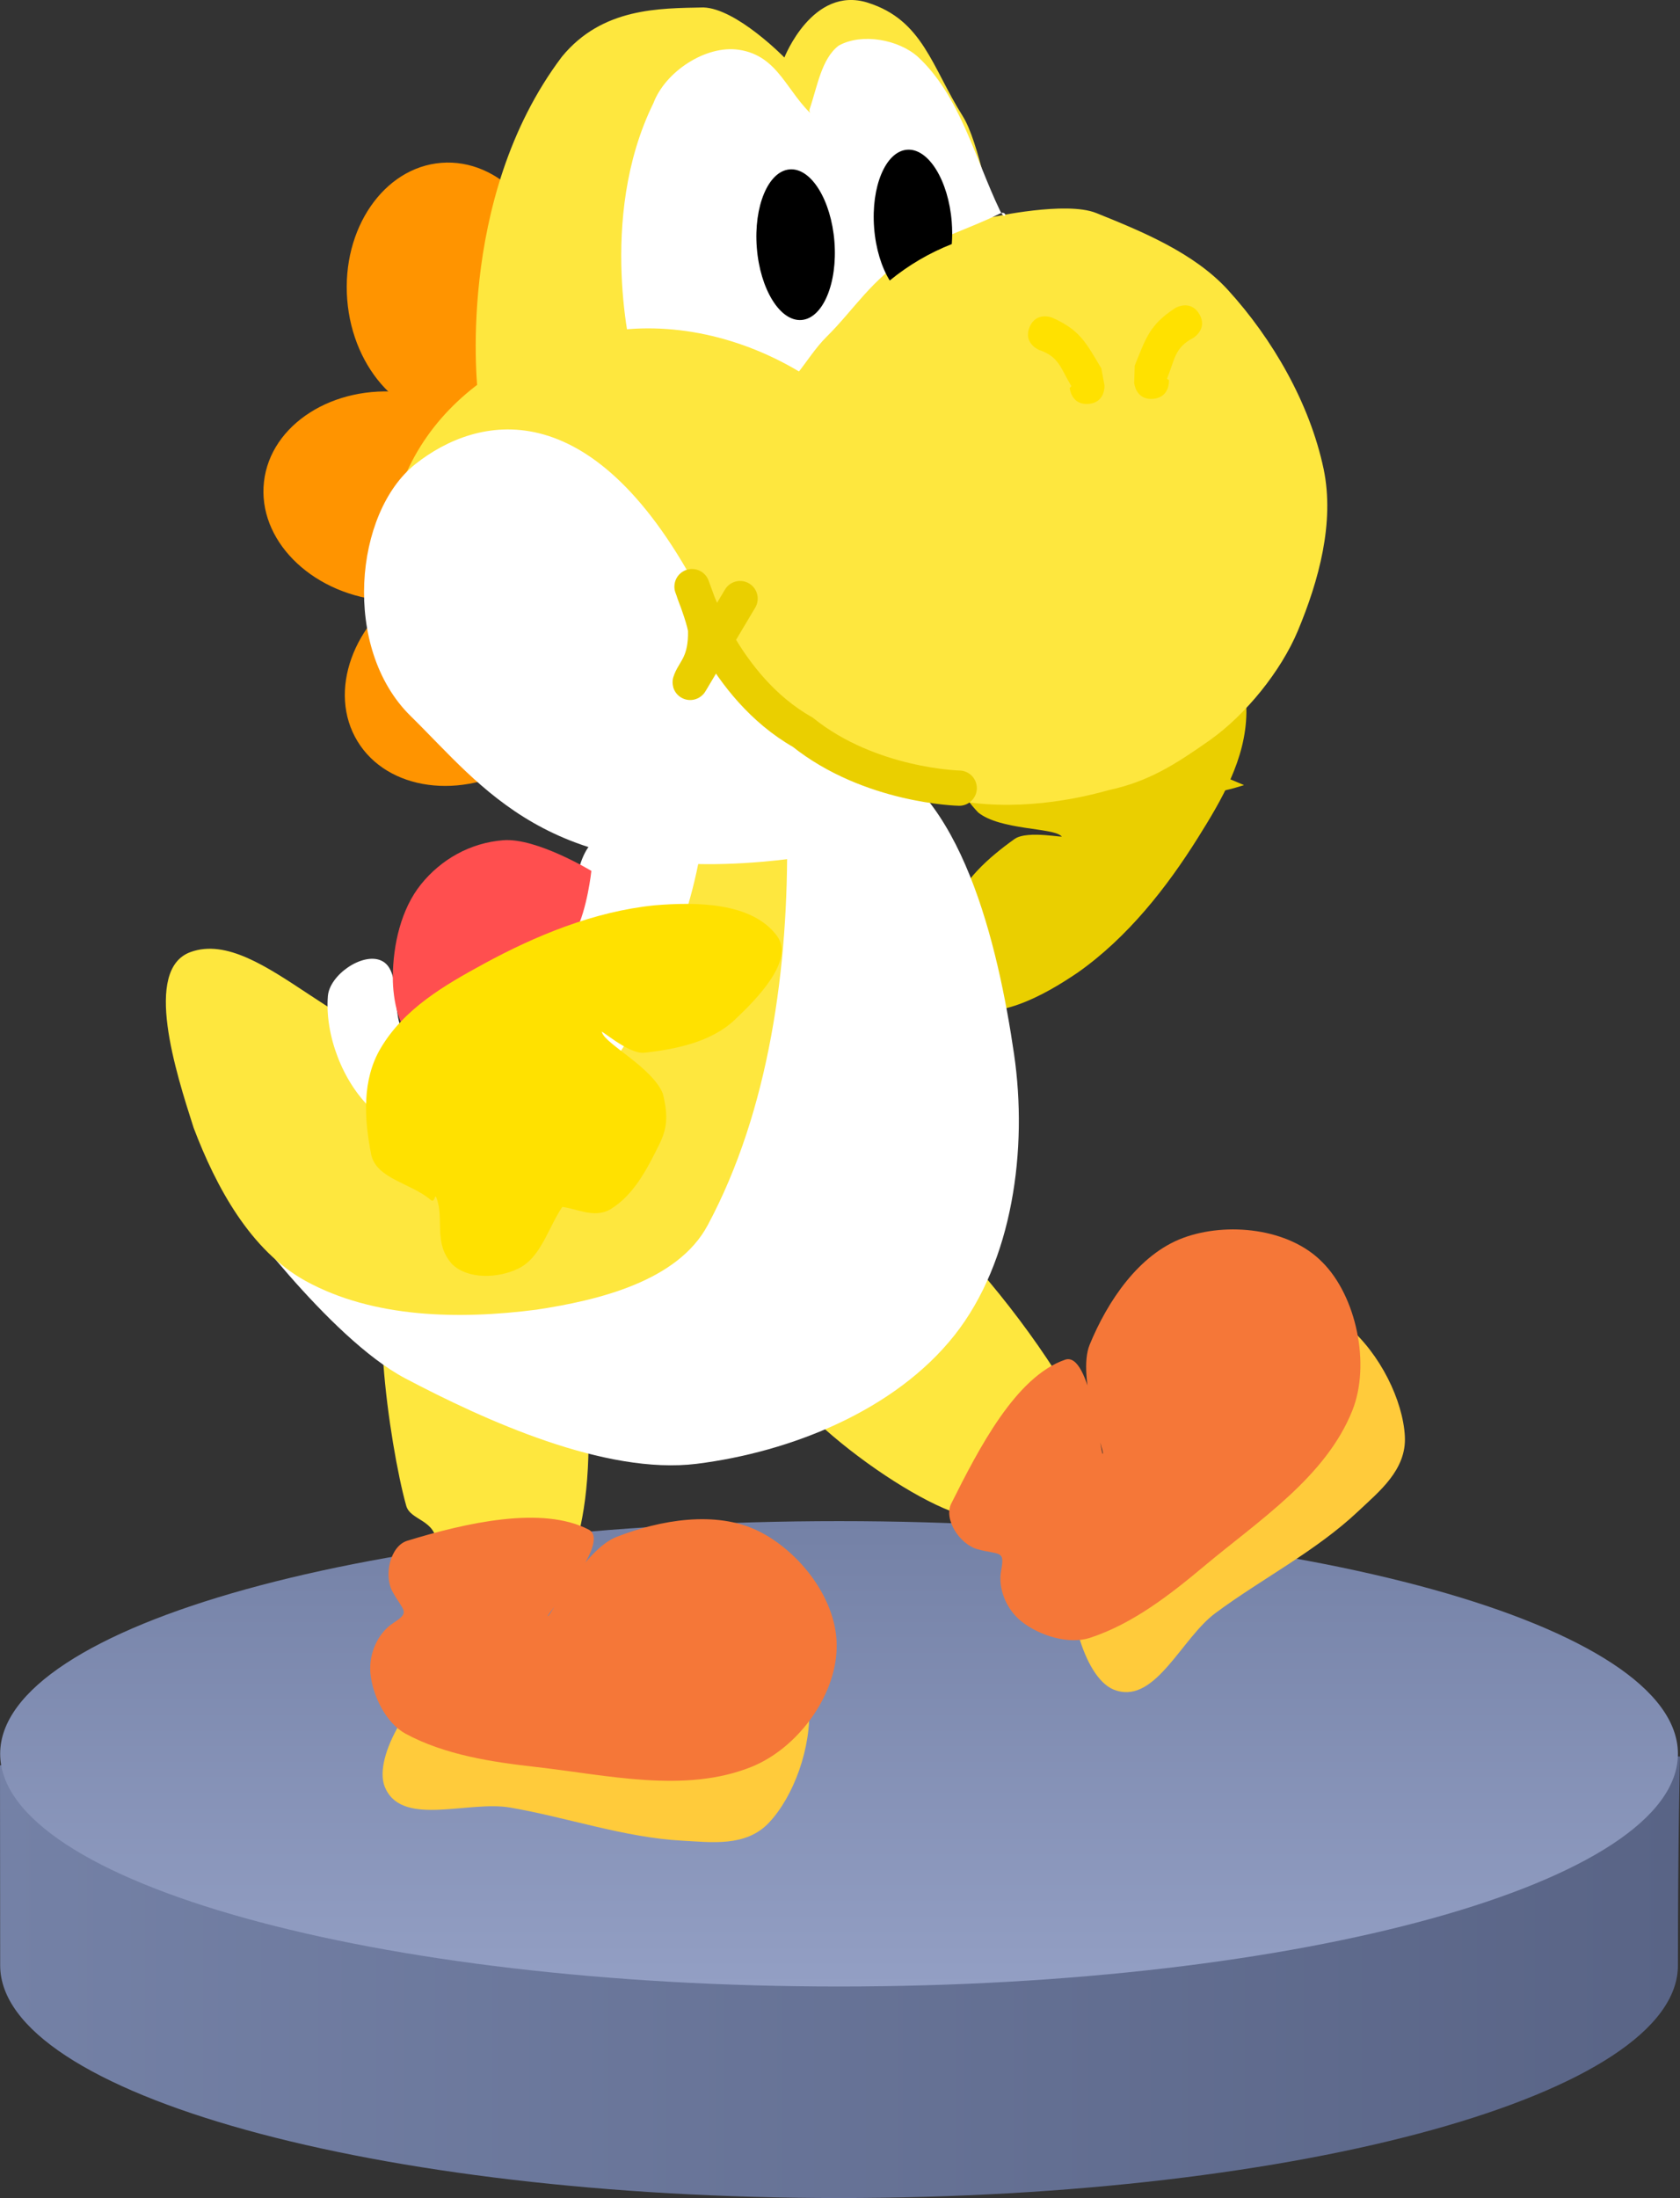 <svg version="1.1" xmlns="http://www.w3.org/2000/svg" xmlns:xlink="http://www.w3.org/1999/xlink" width="119.159" height="155.863" viewBox="0,0,119.159,155.863"><rect x="0" y="0" width="119.159" height="155.863" fill="#333333" stroke="none"/><defs><linearGradient x1="180.988" y1="247.167" x2="300.147" y2="247.167" gradientUnits="userSpaceOnUse" id="color-1"><stop offset="0" stop-color="#7481a6"/><stop offset="1" stop-color="#596486"/></linearGradient><linearGradient x1="240.5" y1="217" x2="240.5" y2="250" gradientUnits="userSpaceOnUse" id="color-2"><stop offset="0" stop-color="#7481a6"/><stop offset="1" stop-color="#939fc4"/></linearGradient></defs><g transform="translate(-180.988,-109.137)"><g data-paper-data="{&quot;isPaintingLayer&quot;:true}" fill-rule="nonzero" stroke-linejoin="miter" stroke-miterlimit="10" stroke-dasharray="" stroke-dashoffset="0" style="mix-blend-mode: normal"><path d="M300,248.5c0,9.113 -26.639,16.5 -59.5,16.5c-32.861,0 -59.5,-7.387 -59.5,-16.5c0,-3.062 -0.012,-14.185 -0.012,-14.185l60.179,-4.982l58.98,4.359c0,0 -0.147,5.695 -0.147,14.808z" data-paper-data="{&quot;origPos&quot;:null}" fill="url(#color-1)" stroke="none" stroke-width="0" stroke-linecap="butt"/><path d="M300,233.5c0,9.113 -26.639,16.5 -59.5,16.5c-32.861,0 -59.5,-7.387 -59.5,-16.5c0,-9.113 26.639,-16.5 59.5,-16.5c32.861,0 59.5,7.387 59.5,16.5z" data-paper-data="{&quot;origPos&quot;:null}" fill="url(#color-2)" stroke="none" stroke-width="0" stroke-linecap="butt"/><g data-paper-data="{&quot;origRot&quot;:0}" stroke="none" stroke-width="2.5" stroke-linecap="round"><g><path d="M252.948,168.631c0.931,-0.665 3.768,0.002 3.302,-0.221c-0.633,-0.589 -4.3,-0.408 -5.872,-1.651c-1.183,-1.243 -1.482,-2.076 -1.552,-3.281c-0.108,-2.022 -0.166,-4.012 0.751,-5.674c0.719,-1.235 2.216,-1.115 3.325,-1.66c0.373,-0.202 -0.346,0.843 -0.285,0.387c0.246,-1.823 -0.466,-4.066 0.599,-5.61c0.932,-1.342 2.74,-2.426 4.237,-2.042c1.932,0.646 2.046,2.51 3.27,3.544c0.334,0.278 -0.123,-0.397 0.316,-0.311c1.76,0.346 4.009,-0.567 5.199,0.682c1.791,2.08 3.194,4.373 3.155,6.897c-0.05,3.29 -1.763,6.176 -3.44,8.854c-2.21,3.525 -4.973,7.053 -8.509,9.547c-2.41,1.638 -5.92,3.612 -8.654,2.372c-1.934,-0.878 -0.952,-4.55 -0.29,-6.667c0.675,-2.164 2.602,-3.848 4.447,-5.167z" data-paper-data="{&quot;origPos&quot;:null}" fill="#eacf00"/><path d="M252.758,156.652c0,0 2.965,0.524 4.318,1.14c1.006,0.458 2.432,0.936 2.634,2.024c0.207,1.117 -0.818,2.25 -1.713,2.95c-0.871,0.681 -2.138,0.581 -3.199,0.893c-0.607,0.179 -1.812,0.58 -1.812,0.58" data-paper-data="{&quot;origPos&quot;:null}" fill="#3f9739"/><path d="" data-paper-data="{&quot;origPos&quot;:null}" fill="#3f9739"/><path d="M269.221,164.806c0,0 -4.206,1.495 -5.717,-0.071c-0.994,-1.031 -3.07,-3.615 -3.07,-3.615" data-paper-data="{&quot;origPos&quot;:null}" fill="#eacf00"/></g><path d="M260.436,153.095l-0.789,6.398" fill="#3f9739"/></g><path d="M246.023,194.593c7.802,7.176 16.947,20.866 13.068,24.56c-3.879,3.694 2.08,4.026 -5.722,-3.149c-1.557,-1.432 -3.647,0.787 -4.955,0.282c-5.243,-2.023 -15.852,-10.42 -12.748,-13.377c3.879,-3.694 -0.524,-13.029 7.278,-5.854z" fill="#fee73e" stroke="none" stroke-width="2.5" stroke-linecap="butt"/><g stroke="none" stroke-width="2.5" stroke-linecap="round"><path d="M272.893,204.501c1.077,-0.654 2.357,-2.428 3.63,-1.368c2.376,1.998 3.974,5.331 4.109,7.85c0.128,2.387 -1.837,3.925 -3.298,5.308c-2.995,2.833 -6.876,4.805 -10.15,7.239c-2.381,1.769 -4.209,6.348 -6.993,5.49c-2.261,-0.616 -3.589,-5.925 -3.097,-8.441c0.785,-4.011 3.459,-6.235 6.542,-9.373c3.083,-3.137 5.976,-4.716 9.257,-6.705z" data-paper-data="{&quot;origPos&quot;:null}" fill="#ffcb3b"/><path d="M274.773,198.633c2.416,2.409 3.438,7.244 2.137,10.515c-1.882,4.722 -6.629,7.794 -10.525,11.054c-2.403,2.013 -5.082,4.1 -8.113,5.082c-1.477,0.473 -3.549,-0.146 -4.846,-1.181c-1.066,-0.855 -1.668,-2.332 -1.43,-3.6c0.274,-1.454 -0.078,-1.091 -1.645,-1.501c-1.292,-0.343 -2.453,-2.126 -1.893,-3.246c1.961,-3.916 4.578,-9.002 8.08,-10.204c1.804,-0.616 2.509,6.755 2.668,6.673c0.16,-0.083 -1.869,-5.448 -0.93,-7.737c1.262,-3.076 3.49,-6.413 6.635,-7.574c3.093,-1.142 7.502,-0.696 9.862,1.72z" data-paper-data="{&quot;origPos&quot;:null}" fill="#f57738"/></g><path d="M222.733,211.671c-0.098,8.914 -3.053,12.282 -6.314,12.214c-3.261,-0.068 -4.573,3.692 -4.475,-5.222c0.019,-1.78 -1.842,-1.679 -2.144,-2.753c-1.21,-4.308 -2.985,-16.917 -0.375,-16.862c3.261,0.068 13.405,3.709 13.308,12.624z" fill="#fee73e" stroke="none" stroke-width="2.5" stroke-linecap="butt"/><g stroke="none" stroke-width="2.5" stroke-linecap="round"><path d="M234.878,228.312c1.216,0.328 3.383,0.031 3.495,1.683c0.194,3.099 -1.116,6.555 -2.846,8.391c-1.64,1.74 -4.108,1.379 -6.117,1.275c-4.117,-0.213 -8.222,-1.661 -12.243,-2.351c-2.923,-0.503 -7.499,1.334 -8.798,-1.273c-1.114,-2.062 1.812,-6.686 3.972,-8.067c3.445,-2.2 6.9,-1.799 11.298,-1.733c4.398,0.067 7.537,1.071 11.24,2.073z" data-paper-data="{&quot;origPos&quot;:null}" fill="#ffcb3b"/><path d="M240.329,226.023c-0.076,3.411 -2.777,7.088 -6.042,8.403c-4.716,1.897 -10.216,0.581 -15.264,0.01c-3.115,-0.35 -6.474,-0.849 -9.276,-2.365c-1.362,-0.742 -2.343,-2.669 -2.489,-4.323c-0.116,-1.361 0.537,-2.817 1.619,-3.519c1.242,-0.805 0.736,-0.81 -0.049,-2.226c-0.643,-1.172 -0.154,-3.243 1.043,-3.61c4.188,-1.283 9.581,-2.499 12.868,-0.794c1.691,0.881 -3.064,6.078 -2.895,6.137c0.171,0.059 2.56,-4.713 4.864,-5.613c3.097,-1.209 7.05,-1.899 10.06,-0.425c2.961,1.451 5.68,4.95 5.56,8.325z" data-paper-data="{&quot;origPos&quot;:null}" fill="#f57738"/></g><path d="M242.404,162.574c6.758,2.333 9.385,13.602 10.511,21.328c0.976,6.709 -0.081,14.675 -4.228,19.918c-4.226,5.336 -11.621,8.286 -18.296,9.117c-6.474,0.797 -14.996,-3.073 -20.675,-6.068c-5.426,-2.865 -12.328,-12.39 -12.328,-12.39c0,0 3.382,-2.252 5.261,-3.382c4.615,-2.776 10.127,-3.989 14.764,-6.733c4.046,-2.579 7.464,-6.037 11.105,-9.133c4.764,-4.054 8.519,-14.51 13.887,-12.657z" fill="#ffffff" stroke="none" stroke-width="2.5" stroke-linecap="round"/><path d="M230.439,165.989c2.019,-1.136 6.342,-0.132 6.373,2.229c0.125,9.444 -1.252,19.633 -5.63,27.802c-2.131,3.972 -7.745,5.32 -12.143,5.986c-5.494,0.709 -11.557,0.6 -16.358,-2.027c-3.925,-2.149 -6.37,-6.677 -7.958,-10.866c-1.265,-3.941 -3.599,-11.225 -0.231,-12.462c5.073,-1.861 11.53,7.826 17.418,6.076c8.079,-2.4 11.414,-12.554 18.527,-16.739z" fill="#fee73e" stroke="none" stroke-width="2.5" stroke-linecap="round"/><path d="M225.802,166.777c1.221,-1 5.34,-1.086 5.164,0.658c-0.662,6.373 -3.429,12.93 -7.112,17.912c-2.014,2.718 -5.575,4.104 -9.063,4.593c-2.554,0.358 -5.46,-0.317 -7.441,-2.146c-2.098,-1.967 -3.324,-5.321 -3.107,-8.022c0.123,-1.507 2.44,-3.107 3.77,-2.526c1.705,0.744 0.403,4.582 2.093,5.622c2.308,1.101 5.575,0.941 7.741,-0.357c2.349,-1.418 2.487,-4.6 4.067,-7.178c0,0 -0.596,-3.525 0.576,-5.751c0.526,-1 1.088,-0.972 3.313,-2.806z" fill="#ffffff" stroke="none" stroke-width="2.5" stroke-linecap="round"/><path d="M222.932,170.894c0,0 -0.287,2.704 -1.113,4.282c-1.217,2.337 -1.102,5.885 -3.321,7.202c-2.198,1.299 -5.426,1.558 -7.837,0.636c-1.379,-0.529 -1.819,-3.012 -1.812,-4.592c0.014,-2.299 0.586,-4.826 2.004,-6.584c1.418,-1.757 3.475,-2.936 5.832,-3.121c2.358,-0.184 6.247,2.176 6.247,2.176z" fill="#ff4f4f" stroke="none" stroke-width="2.5" stroke-linecap="round"/><path d="M205.912,155.827c0.716,-2.007 2.24,-3.905 4.396,-5.215c2.156,-1.31 4.542,-1.788 6.653,-1.5c2.112,0.286 3.951,1.338 5.014,3.087c1.063,1.749 1.15,3.866 0.431,5.872c-0.716,2.007 -2.24,3.905 -4.396,5.215c-2.156,1.31 -4.542,1.789 -6.653,1.5c-2.112,-0.286 -3.951,-1.338 -5.014,-3.087c-1.063,-1.749 -1.15,-3.866 -0.431,-5.872z" fill="#ff9400" stroke="none" stroke-width="2.5" stroke-linecap="butt"/><path d="M217.73,122.948c1.468,1.545 2.474,3.76 2.671,6.276c0.197,2.515 -0.453,4.86 -1.663,6.615c-1.208,1.756 -2.977,2.922 -5.017,3.082c-2.041,0.16 -3.969,-0.718 -5.435,-2.264c-1.468,-1.545 -2.474,-3.76 -2.671,-6.276c-0.197,-2.515 0.453,-4.86 1.663,-6.615c1.208,-1.756 2.977,-2.922 5.017,-3.082c2.041,-0.16 3.969,0.718 5.435,2.264z" fill="#ff9400" stroke="none" stroke-width="2.5" stroke-linecap="butt"/><path d="M202.966,138.396c1.795,-1.148 4.161,-1.716 6.668,-1.432c2.507,0.284 4.686,1.367 6.179,2.888c1.495,1.519 2.304,3.477 2.074,5.511c-0.23,2.034 -1.458,3.76 -3.254,4.907c-1.795,1.148 -4.162,1.716 -6.669,1.432c-2.507,-0.284 -4.686,-1.367 -6.179,-2.888c-1.495,-1.519 -2.304,-3.477 -2.074,-5.511c0.23,-2.034 1.458,-3.76 3.255,-4.907z" fill="#ff9400" stroke="none" stroke-width="2.5" stroke-linecap="butt"/><path d="M242.544,109.33c3.92,1.239 4.538,4.573 6.733,8.049c1.126,1.781 2.107,7.154 2.107,7.154c0,0 5.221,-1.152 7.356,-0.291c3.192,1.288 6.924,2.801 9.354,5.467c3.144,3.452 5.79,8.007 6.778,12.694c0.785,3.779 -0.339,7.9 -1.831,11.466c-1.187,2.837 -3.672,5.937 -6.253,7.762c-2.473,1.737 -4.334,2.924 -7.162,3.535c-2.984,0.84 -7.567,1.604 -12.006,0.467c-9.386,-2.404 -6.303,-6.879 -11.224,-6.406c-8.191,0.787 -16.183,7.771 -19.112,5.613c-0.249,-0.195 -0.802,-0.476 -1.045,-0.679c-0.729,-0.61 -4.758,-7.022 -5.723,-13.999c-0.759,-5.603 4.378,-13.012 4.378,-13.012c0,0 -1.717,-13.838 5.952,-23.996c2.868,-3.492 6.927,-3.423 10.033,-3.489c2.348,0.073 5.744,3.55 5.744,3.55c0,0 2.002,-5.125 5.922,-3.886z" fill="#fee73e" stroke="none" stroke-width="2.5" stroke-linecap="round"/><path d="M240.489,112.364c1.65,-0.906 4.242,-0.416 5.6,0.8c2.972,2.741 4.042,7.172 5.809,10.869c0.443,0.931 0.583,-0.032 0.019,0.246c-2.25,1.117 -4.436,1.704 -6.379,2.978c-2.728,1.668 -3.961,3.822 -5.914,5.752c-1.562,1.54 -2.517,4.027 -4.608,4.493c-1.878,0.418 -3.423,-1.002 -5.123,-1.643c-1.51,-0.566 -4.037,-1.337 -4.037,-1.337c0,0 -2.572,-9.844 1.479,-18.074c0.839,-2.228 3.715,-4.134 6.068,-3.78c2.834,0.43 3.366,3.035 5.356,4.765c0.571,0.574 -0.484,-0.162 -0.349,-0.55c0.54,-1.55 0.831,-3.588 2.077,-4.52z" fill="#ffffff" stroke="none" stroke-width="2.5" stroke-linecap="round"/><path d="M239.07,122.562c0.573,0.927 0.987,2.237 1.102,3.711c0.115,1.474 -0.089,2.832 -0.512,3.837c-0.422,1.007 -1.064,1.658 -1.823,1.718c-0.759,0.059 -1.494,-0.485 -2.068,-1.414c-0.573,-0.927 -0.987,-2.237 -1.102,-3.711c-0.115,-1.474 0.089,-2.832 0.512,-3.837c0.422,-1.007 1.064,-1.658 1.823,-1.718c0.759,-0.059 1.494,0.485 2.068,1.414z" fill="#000000" stroke="none" stroke-width="2.5" stroke-linecap="butt"/><path d="M247.391,121.168c0.573,0.927 0.987,2.237 1.102,3.711c0.042,0.541 0.042,1.067 0.003,1.565c-1.611,0.633 -3.091,1.511 -4.4,2.584c-0.002,-0.003 -0.003,-0.005 -0.005,-0.008c-0.573,-0.927 -0.987,-2.237 -1.102,-3.711c-0.115,-1.474 0.089,-2.832 0.512,-3.837c0.422,-1.007 1.064,-1.658 1.823,-1.718c0.759,-0.059 1.494,0.485 2.068,1.414z" fill="#000000" stroke="none" stroke-width="2.5" stroke-linecap="butt"/><path d="M208.575,150.169c-0.773,-9.89 7.266,-16.933 16.988,-17.693c9.722,-0.76 20.14,6.516 21.587,16.33c2.076,14.086 -9.387,18.752 -19.109,19.512c-9.722,0.76 -18.692,-8.258 -19.465,-18.148z" fill="#fee73e" stroke="none" stroke-width="2.5" stroke-linecap="butt"/><path d="M210.105,159.903c-4.87,-4.784 -4,-14.428 0.358,-17.868c4.358,-3.44 12.377,-5.273 19.928,8.752c1.155,2.146 0.789,5.12 3.854,7.337c0.669,0.484 2.432,1.861 3.142,2.312c5.155,3.274 12.526,4.776 10.316,5.184c-3.862,0.713 -1.757,3.657 -12.527,4.614c-15.356,1.364 -19.907,-5.258 -25.071,-10.331z" fill="#ffffff" stroke="none" stroke-width="2.5" stroke-linecap="butt"/><path d="M258.188,137.777c-1.232,0.096 -1.329,-1.136 -1.329,-1.136l0.122,-0.116c-0.776,-1.289 -0.866,-2.089 -2.291,-2.572c0,0 -1.145,-0.465 -0.68,-1.61c0.465,-1.145 1.61,-0.68 1.61,-0.68c1.994,0.89 2.385,1.769 3.48,3.588l0.225,1.198c0,0 0.096,1.232 -1.136,1.329z" fill="#ffe100" stroke="none" stroke-width="2.5" stroke-linecap="butt"/><path d="M261.435,136.283l0.036,-1.218c0.798,-1.967 1.048,-2.897 2.88,-4.086c0,0 1.059,-0.637 1.696,0.422c0.637,1.059 -0.422,1.696 -0.422,1.696c-1.333,0.699 -1.298,1.503 -1.864,2.897l0.138,0.096c0,0 0.096,1.232 -1.136,1.329c-1.232,0.096 -1.329,-1.136 -1.329,-1.136z" data-paper-data="{&quot;index&quot;:null}" fill="#ffe100" stroke="none" stroke-width="2.5" stroke-linecap="butt"/><path d="M249.023,165.024c0,0 -6.302,-0.129 -11.106,-3.971c-5.683,-3.22 -7.799,-10.199 -7.799,-10.199c0,0 -0.152,-0.396 0.082,0.229c0.231,0.616 0.827,2.248 0.837,2.776c0.041,2.222 -0.77,2.817 -1.056,3.546c-0.087,0.223 -0.006,0.073 -0.006,0.073l3.506,-5.894" fill="none" stroke="#eacf00" stroke-width="2.5" stroke-linecap="round"/><path d="M226.678,183.787c-1.138,0.123 -3.283,-1.85 -2.986,-1.427c0.262,0.824 3.547,2.465 4.308,4.319c0.421,1.664 0.273,2.536 -0.256,3.62c-0.897,1.815 -1.823,3.578 -3.437,4.576c-1.233,0.724 -2.479,-0.115 -3.712,-0.184c-0.424,-0.006 0.715,-0.565 0.438,-0.198c-1.109,1.468 -1.588,3.772 -3.274,4.595c-1.47,0.713 -3.577,0.771 -4.694,-0.299c-1.367,-1.51 -0.552,-3.19 -1.112,-4.692c-0.155,-0.406 -0.087,0.406 -0.428,0.116c-1.364,-1.165 -3.772,-1.472 -4.196,-3.144c-0.54,-2.691 -0.639,-5.377 0.633,-7.558c1.657,-2.843 4.565,-4.518 7.34,-6.029c3.655,-1.988 7.793,-3.708 12.098,-4.147c2.904,-0.245 6.931,-0.245 8.705,2.177c1.255,1.714 -1.401,4.432 -3.017,5.953c-1.65,1.555 -4.155,2.077 -6.41,2.322z" data-paper-data="{&quot;origRot&quot;:0}" fill="#ffe100" stroke="none" stroke-width="2.5" stroke-linecap="round"/></g></g></svg>